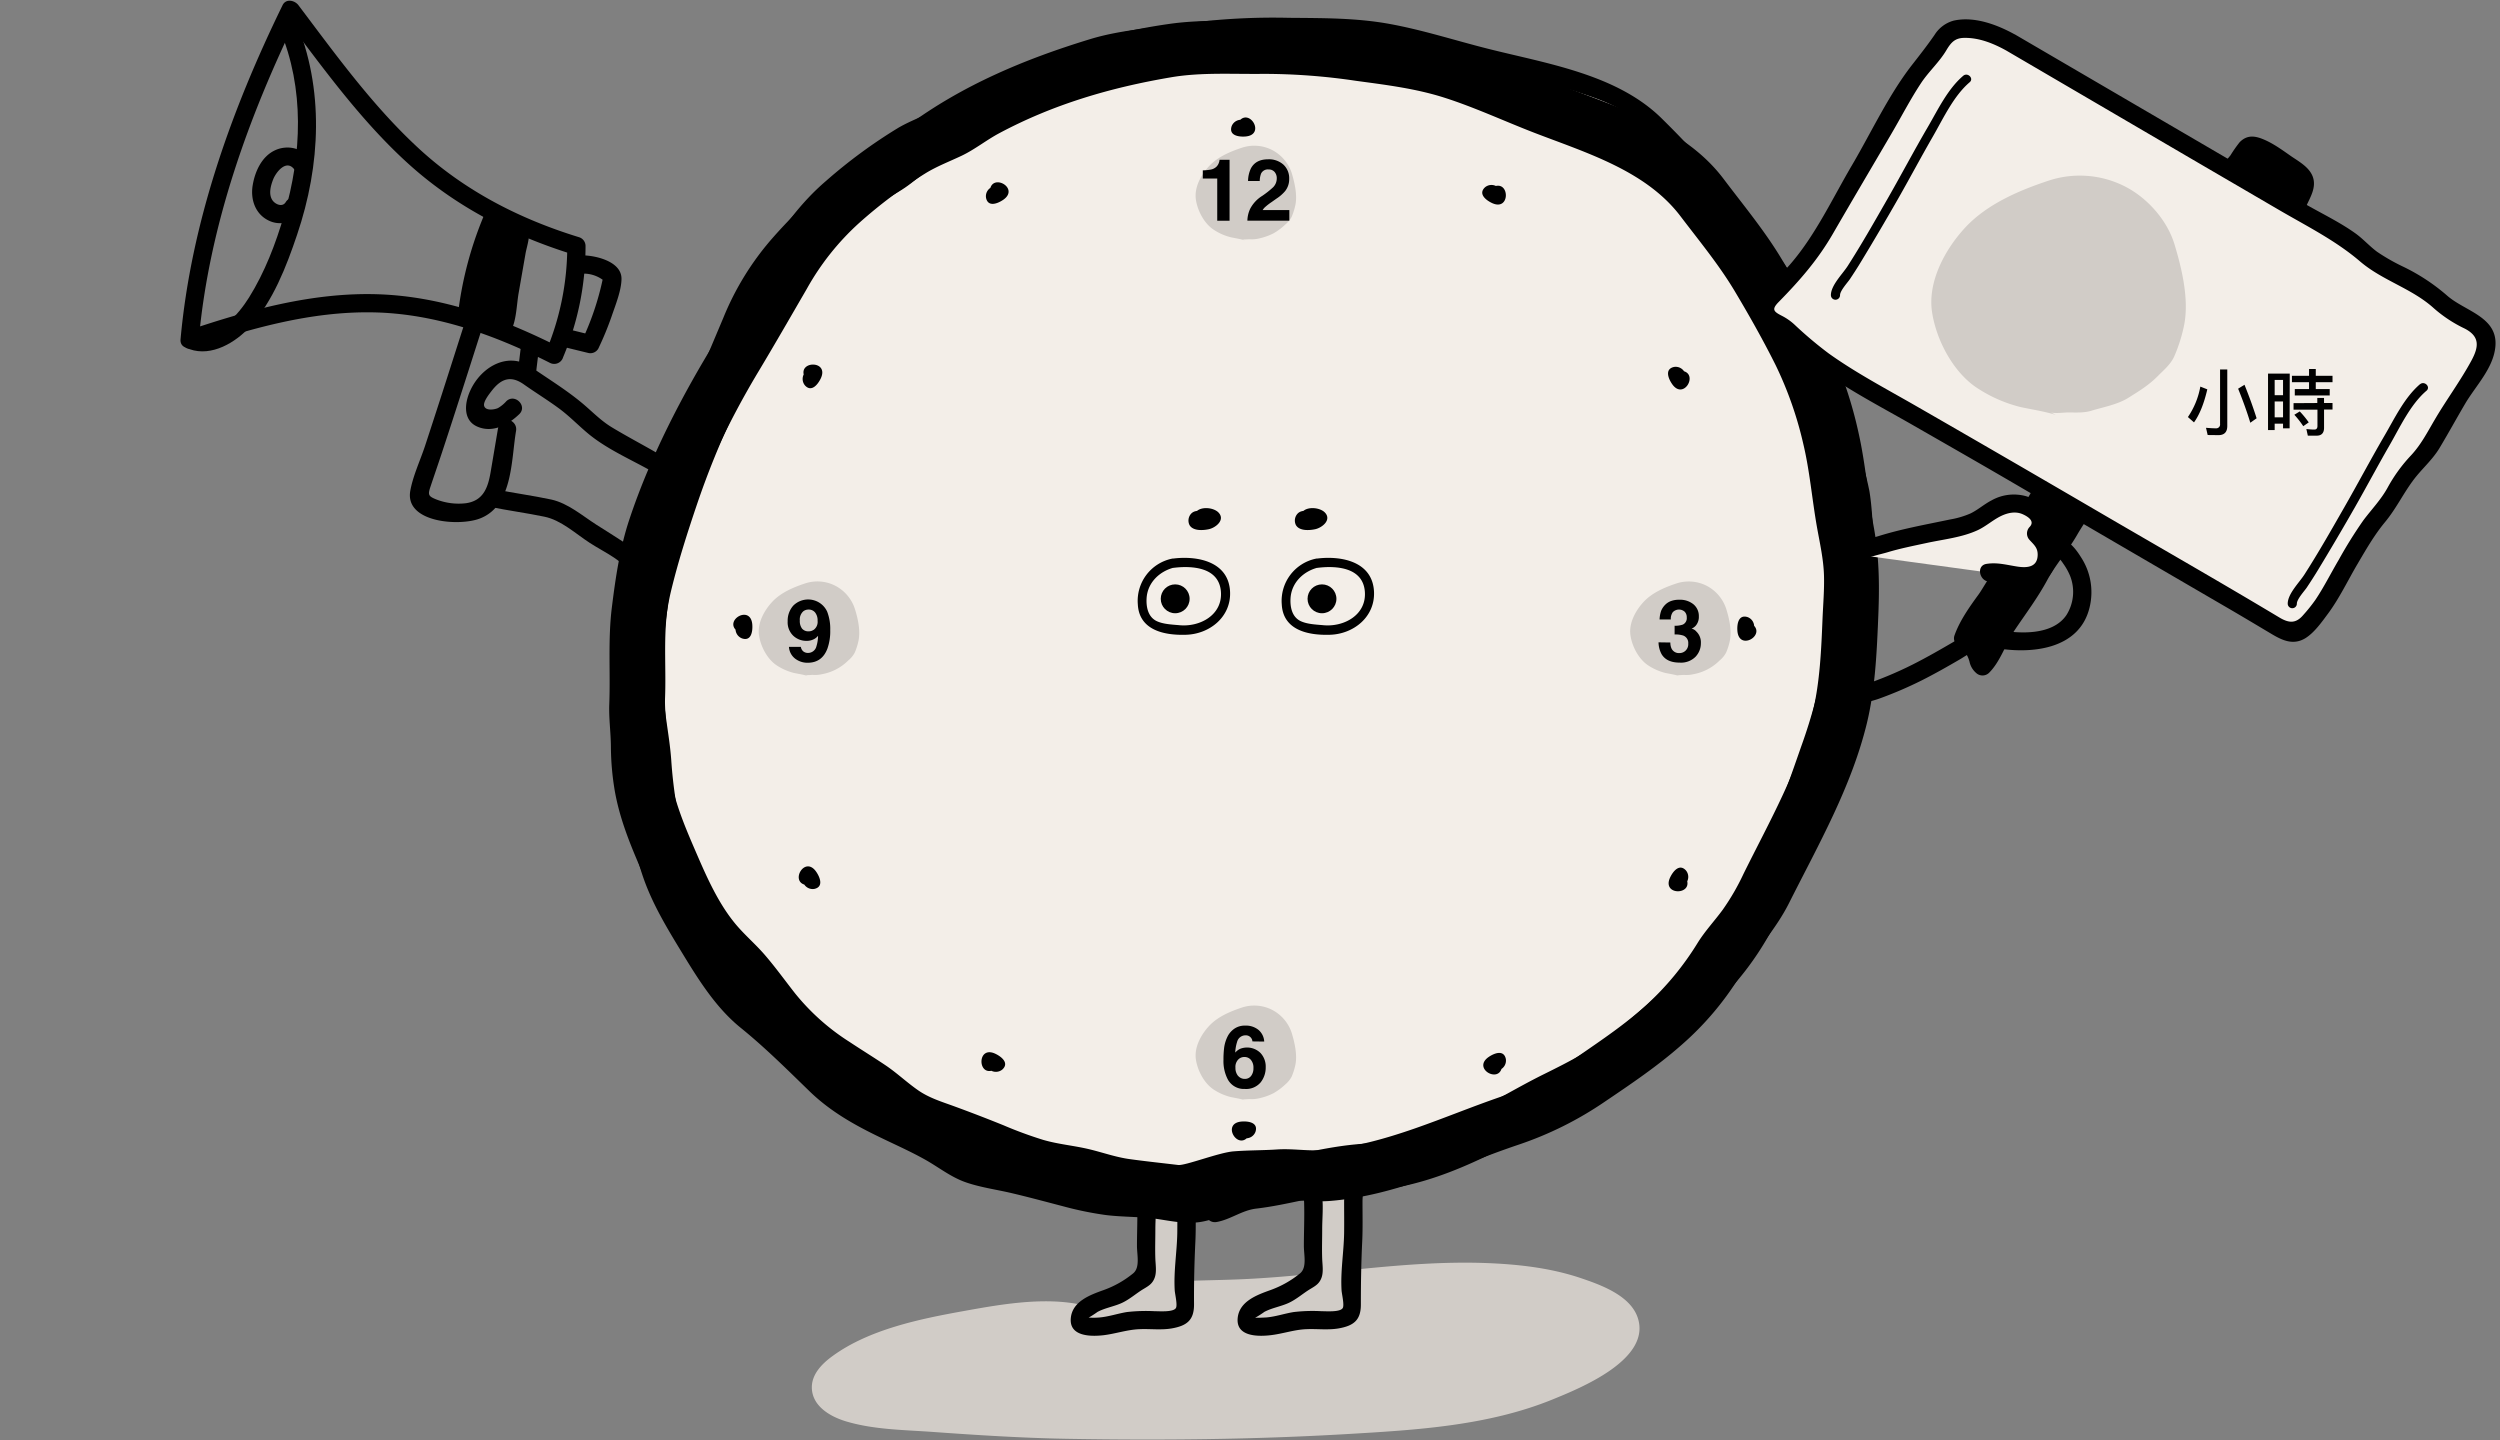 <svg id="圖層_1" data-name="圖層 1" xmlns="http://www.w3.org/2000/svg" viewBox="0 0 821 473"><rect x="0" y="0" width="821" height="473" fill="#808080" stroke="none"/><defs><style>.cls-1{fill:#d1ccc7;}.cls-2{fill:#f3eee8;}.cls-3{fill:none;}</style></defs><title>ㄢ323-clock-2</title><g id="圖層_1-2" data-name="圖層 1"><path d="M730.17,58.44c1.09-2,3-3.52,4.47-5.27.92-1.11,3-5,4.24-5.32,2.67-.8,10.27,4.86,12.71,6.51,5.26,3.56,6.94,4.86,3.72,10.59-1,1.74-2,6.28-4.13,6.56-1.12.15-4.4-1.85-5.67-2.24-5.6-1.73-11-5.53-13.54-10.17"/><path d="M732.76,60c1.42-2.16,3.42-3.82,4.93-5.91.56-.78,1.08-2.3,1.87-2.8.4-.25.08-.18,1.19-.09,3.22.28,8,4.73,10.56,6.61,2.93,2.16,2.62,2.87,1.23,6-.67,1.53-1.16,4.18-2.62,4.18s-6.08-2.5-7.38-3.17a19.92,19.92,0,0,1-8-7.23c-2-3.3-7.21-.28-5.18,3a26,26,0,0,0,10.93,9.8c2.85,1.39,7.65,4.3,10.93,4.15,3.52-.15,4.86-3.82,6-6.52,1.38-3.11,3.6-6.43,2.29-10-1.14-3.08-4.4-4.89-7-6.65-3-2.09-6.07-4.37-9.52-5.74-2.86-1.14-5.27-1.21-7.51,1.1a44.46,44.46,0,0,0-3,4.29c-1.58,2-3.5,3.72-4.94,5.9-2.13,3.23,3.06,6.24,5.19,3Z"/><path class="cls-1" d="M358,432.38c-21.75-7.29-104.3,11.08-85.75,28.38,6,5.58,26.72,5.89,35.53,6.62,19.65,1.65,40,2.37,59.85,2.22,39.31-.31,82-.1,120.33-6.48,17.61-3,64.77-22,40.56-35.94-29.7-17.11-83.6-6.3-118-4.18-13.72.84-48.13-.49-55.41,8.75"/><path class="cls-1" d="M358.83,429.47c-13.17-4.19-29.27-1.28-42.52,1.11-14.26,2.57-30.9,6-42.89,14.74-3.42,2.47-6.95,6-6.81,10.53.19,6.12,6.31,9.5,11.47,11,9,2.65,18.72,2.72,28,3.38,14.73,1.06,29.43,2,44.21,2.27,30.59.55,61.43.24,92-1.55,22.69-1.33,46.22-2.69,67.5-11.34,9.15-3.73,32.77-13.23,28-27-2.52-7.22-12.07-10.65-18.59-12.86-10.28-3.48-21.31-4.64-32.11-5-26.22-.81-52,4.06-78.15,5.3-10.33.5-20.68.35-31,1.37-8,.79-19.25,1.58-24.93,8.18-2.5,2.91,1.72,7.17,4.25,4.24,4.53-5.28,14.29-5.79,20.68-6.42,8.75-.87,17.55-1,26.33-1.2,19.12-.53,38.11-3.55,57.19-4.83,20-1.35,42.53-2.36,61.26,6.12,4.84,2.19,12.47,5.91,8.17,12-3.84,5.45-11,8.9-16.8,11.69-17.44,8.36-35.91,10.8-55,12.51-26.72,2.38-53.58,2.6-80.39,2.78-25.66.18-51.05-.92-76.65-2.54-4.2-.26-36.36-1.48-27.84-11.43,3.81-4.45,10.56-6.89,15.87-8.85a160.47,160.47,0,0,1,23.67-6.53,171.63,171.63,0,0,1,24.72-3.28c6.2-.32,12.83-.54,18.82,1.37,3.69,1.17,5.27-4.62,1.59-5.79Z"/><path class="cls-1" d="M375.48,385.35a25.38,25.38,0,0,0-.05,3.8c.24,1.39.91,2.32,1,3.78.2,2.92,0,6,0,8.91v10.94c0,2,.8,5.4-.66,6.9-.76.76-2.12,1-3.07,1.54-1.77,1-3.14,2.74-5,3.66-3.22,1.61-7.08,2.13-10.18,4.14-2,1.32-4.85,5.69-1,6.52a23.49,23.49,0,0,0,7.53-.28c2.79-.51,5.77-1.55,8.56-1.7,2.17-.12,4.42,0,6.6,0a22.35,22.35,0,0,0,4.77-.21c1.09-.24,3.94-.66,4.61-1.56,1.08-1.45.09-7.76.09-9.61,0-6.2.95-11.9.95-18.14v-9.47a24.36,24.36,0,0,1,.21-4.68c.35-1.88,1.26-3.41.64-5.39-2-.58-4.88-.1-7-.1-1.85,0-4.22-.36-6,.16l-.16.78"/><path d="M372.48,385.35c-.17,3.62.95,6.68,1,10.24.11,4.5-.1,9-.1,13.54,0,3,1.06,7.07-1.2,9a32.62,32.62,0,0,1-9.7,5.51c-4.43,1.59-10.33,3.7-10.83,9.25-.54,6,6.43,6.07,10.63,5.61,4-.46,7.87-1.85,12-2,3.53-.15,7,.35,10.53-.25,5-.88,7.34-2.75,7.31-7.93-.05-6.91.11-13.65.44-20.58.21-4.38.08-8.78.1-13.16,0-3.73,1.3-7.17.74-10.87a2.87,2.87,0,0,0-2.1-2.1,45.37,45.37,0,0,0-14.57.07,2.91,2.91,0,0,0-2.09,2.09l-.16.79c-.78,3.76,5,5.38,5.78,1.59l.16-.78-2.13,2.1a39.81,39.81,0,0,1,11.38-.06l-2.1-2.1c.41,2.7-.95,6.43-.95,9.28,0,3.45.05,6.94,0,10.4-.12,6.26-1.22,12.51-.84,18.77.07,1.18,1,4.95.36,5.84-.9,1.36-5.36,1-6.93,1a55.22,55.22,0,0,0-9.09.27c-3.08.49-6,1.54-9.15,1.8a22.2,22.2,0,0,1-3.65,0c0,.35,3.25-1.91,3.06-1.81,2.52-1.37,5.51-1.79,8.1-3s4.72-3.18,7.12-4.6c1.67-1,2.86-1.7,3.58-3.61s.32-4.19.24-6.24c-.12-3.22,0-6.45,0-9.67,0-3.55.4-7.21,0-10.74-.29-2.69-1.1-4.79-1-7.57.18-3.86-5.82-3.85-6,0Z"/><path class="cls-1" d="M430.29,385.35a24.1,24.1,0,0,0,0,3.8c.25,1.39.92,2.32,1,3.78.2,2.92,0,6,0,8.91v10.94c0,2,.8,5.4-.67,6.9-.76.76-2.12,1-3.07,1.54-1.76,1-3.13,2.74-5,3.66-3.23,1.61-7.09,2.13-10.18,4.14-2,1.32-4.85,5.69-1,6.52a23.55,23.55,0,0,0,7.54-.28c2.78-.51,5.76-1.55,8.55-1.7,2.18-.12,4.42,0,6.6,0a22.47,22.47,0,0,0,4.78-.21c1.08-.24,3.93-.66,4.6-1.56,1.08-1.45.1-7.76.1-9.61,0-6.2.94-11.9.94-18.14v-9.47a26.12,26.12,0,0,1,.21-4.68c.35-1.88,1.27-3.41.64-5.39-2-.58-4.88-.1-7-.1-1.86,0-4.23-.36-6,.16l-.16.78"/><path d="M427.29,385.35c-.17,3.62,1,6.68,1,10.24.11,4.5-.1,9-.1,13.54,0,3,1.06,7.07-1.2,9a32.89,32.89,0,0,1-9.71,5.51c-4.43,1.59-10.32,3.7-10.83,9.25-.54,6,6.43,6.07,10.63,5.61s7.88-1.85,12-2c3.52-.15,7,.35,10.52-.25,5-.88,7.34-2.75,7.31-7.93,0-6.91.11-13.65.44-20.58.21-4.38.09-8.78.1-13.16,0-3.73,1.3-7.17.74-10.87a2.89,2.89,0,0,0-2.09-2.1,45.37,45.37,0,0,0-14.57.07,2.89,2.89,0,0,0-2.1,2.09l-.16.79c-.78,3.76,5,5.38,5.78,1.59l.17-.78-2.1,2.09a39.81,39.81,0,0,1,11.38-.06l-2.09-2.1c.41,2.7-1,6.43-1,9.28,0,3.46.05,6.94,0,10.4-.11,6.26-1.22,12.52-.84,18.78.07,1.17,1,4.94.36,5.84-.9,1.36-5.35,1-6.93,1a53.1,53.1,0,0,0-9.09.27c-3.08.48-6,1.54-9.15,1.79-.22,0-3.64.21-3.65,0,0,.35,3.25-1.91,3.06-1.81,2.52-1.36,5.51-1.79,8.1-3s4.72-3.17,7.13-4.6c1.67-1,2.86-1.7,3.57-3.6s.32-4.19.24-6.24c-.12-3.22,0-6.46,0-9.68,0-3.54.39-7.2,0-10.73-.29-2.69-1.1-4.8-1-7.57.18-3.86-5.82-3.86-6,0Z"/><path class="cls-2" d="M408.51,394.59c-5.9,0-11.13,3.81-17,3.87-7.1.07-12.88-2.18-19.91-2-7.75.17-16.41-1.8-23.88-3.84-9-2.47-18.28-4.61-27.4-6.59-5.37-1.18-9.2-4.4-13.86-7.12-5.29-3.1-11.07-5.61-16.58-8.32-8.71-4.28-14.65-7.24-21.74-14.18-5.44-5.34-10.53-11-16.38-15.92-4.14-3.49-8.71-6.37-12.23-10.55-8-9.47-15.11-21.95-21.12-32.78-4.14-7.44-7.56-19.31-8.36-27.75-.47-4.88-2.11-9.16-2.2-14.11a64.76,64.76,0,0,0-1.62-13c-2.2-10.84-1.26-24.63-.69-35.62s4.75-22.94,7.82-33.44A298.37,298.37,0,0,1,230.49,129c5.35-11,8.59-22.58,14.48-33.53,7-12.93,16.22-20.9,26.63-30.83a66.5,66.5,0,0,1,15.18-11c5.25-2.83,9.06-7.27,14-10.61,9.38-6.4,19.48-12.82,29.86-17.31,8.74-3.78,17.55-6.32,26.52-9.45,9.88-3.45,20.1-3.52,30.31-5.27,17.15-3,35.73-2.18,53.28-1.87,15.66.28,30.45,5.52,45.39,9.31,14.74,3.73,30.33,7.21,44.33,13.29A44,44,0,0,1,545,42.49c5.73,6.07,12,12,17.52,18.19C569.14,68,574.68,77,580.72,84.83c11.73,15.26,19.4,35.22,23.76,54.09,2,8.55,6.22,17.78,6.88,26.49.91,11.83,2.09,23.2,2.17,35.19.13,20.17-7.13,41.88-14.44,60.68-2.78,7.12-4.76,14.79-8.3,21.66-2.61,5.06-6.12,9.19-8.31,14.46-4.57,11-13.72,23.48-22.44,31.51-9,8.33-17.21,16.61-27.39,23.94-7.9,5.68-17.17,8.92-25.6,13.74A222.6,222.6,0,0,1,475.74,382a132,132,0,0,1-16.45,4.83c-4.57,1.08-9.17.21-13.57,1.21-7.13,1.6-14.72,2.17-21.84,4a77.44,77.44,0,0,1-13.12,2.09c-4.51.41-7.76,3.89-12.08,4.32"/><path d="M408.51,391.59c-4.37.25-8.2,1.82-12.36,3-5.45,1.57-10.79.35-16.27-.47-4.47-.68-8.9-.52-13.4-.86a96.08,96.08,0,0,1-16.38-3.14c-10.07-2.65-20.67-4.3-30.58-7.44-4.52-1.43-8.31-4.53-12.37-6.86-4.84-2.77-10-5-15-7.45-8.59-4.18-16.37-8.59-23.21-15.36a275.92,275.92,0,0,0-21.48-19.69c-7.66-6.17-13-14.71-18.08-23s-10.09-16.64-13.09-25.91a85.55,85.55,0,0,1-3.07-13c-.78-5.35-2.05-10.72-2.43-16.09-.68-9.44-2.88-18.62-3-28.12-.13-10.32.05-21.15,2.25-31.26,2.24-10.28,5.58-20.46,8.89-30.45,6.52-19.63,15.59-38.34,23.49-57.43a88.63,88.63,0,0,1,16.66-26.9c6.45-7,13.53-14.26,21.2-19.88,3.42-2.49,7.24-4.28,10.72-6.67,3.95-2.71,7.33-6.15,11.23-8.92a174.16,174.16,0,0,1,27.41-16.21A210.58,210.58,0,0,1,361.4,18.15c9.78-2.71,20.33-3.35,30.37-4.75,10.71-1.49,21.57-1.61,32.36-1.5,11.16.12,22.31,0,33.29,2.31,10.55,2.17,20.84,5.44,31.28,8,9.82,2.45,19.69,4.82,29.31,8,5,1.66,10.06,3.36,14.6,6s8.36,6.46,12.07,10.31c7.5,7.8,15.36,15.21,21.86,23.89,12.29,16.41,23.54,32.55,30.15,52.15,3.18,9.42,5.25,19.15,8.24,28.63,3.2,10.13,3.93,20.25,4.7,30.8.75,10.25,1.36,20.59.09,30.82-1.35,10.83-4.32,21.45-7.79,31.77-3.31,9.83-6.95,19.6-10.56,29.32-3.41,9.16-9.1,17.41-13.46,26.14-9,18.1-24.76,32.26-40.14,45-8.09,6.69-16.89,11.11-26.23,15.74-9.18,4.55-17.87,10-27.19,14.27-9.48,4.36-20.49,9-31,9.33-10,.32-20.44,2.43-30.21,4.72-4.37,1-8.71,1.37-13.12,2.09s-7.78,3.56-12.08,4.32c-3.79.68-2.18,6.46,1.6,5.8,4.62-.83,8.28-3.84,13-4.4,5.37-.63,10.51-1.76,15.8-2.87s10.39-1.64,15.55-2.63c5.41-1,10.89-.64,16.27-1.75,21.52-4.45,39.61-16.54,59.09-26a114.54,114.54,0,0,0,25.59-16.78c8.22-7.1,16.71-14.51,23.86-22.7a97.89,97.89,0,0,0,15.77-24c4.24-9.38,10.19-17.48,13.65-27.3,7.24-20.59,15.81-40.85,18-62.79,1.09-11.19.09-22.53-.81-33.7-.41-5-.57-10.19-1.41-15.19a111.82,111.82,0,0,0-4.14-15c-3.16-10-5.22-20.29-8.9-30.16a133.3,133.3,0,0,0-13.63-27.42,329.85,329.85,0,0,0-41.3-49.5C531.19,24.39,508.07,20.92,488.61,16c-10.76-2.71-21.32-6.15-32.32-8.15s-22-1.9-33.09-2a218.1,218.1,0,0,0-33,1.73c-10.63,1.52-21.82,2.11-32.13,5.25-21.53,6.57-42,15.12-60.16,28.56-3.84,2.84-7.2,6.34-11.26,8.87s-8.07,4.7-11.8,7.64a171.78,171.78,0,0,0-21.56,20.74,92.46,92.46,0,0,0-15.75,25.74c-4.44,10.51-8.8,21-13.45,31.42a306.37,306.37,0,0,0-11.46,29.78c-3.52,10.84-7.34,21.94-9.2,33.2a162.37,162.37,0,0,0-1.55,30.13,90.94,90.94,0,0,0,1.41,14.15c1,5.41,1.1,10.81,1.88,16.21,1.39,9.71,2.88,19.74,6.11,29,3.1,8.9,8.06,17,12.94,25,5.31,8.71,11,17.77,19,24.24s15.27,13.72,22.77,21c6.81,6.56,14.72,11,23.17,15.06,5,2.43,10.12,4.68,15,7.45,4.09,2.34,7.87,5.3,12.32,7,5,1.87,10.64,2.59,15.86,3.83,5.71,1.35,11.36,2.88,17,4.35A111.94,111.94,0,0,0,363,399c5.91.75,11.79.49,17.69,1.41,4.34.68,8.77,1.54,13.17.94,5-.68,9.53-3.36,14.64-3.66,3.83-.23,3.86-6.23,0-6Z"/><path class="cls-2" d="M409.18,388.88c-5.61,0-11.23,0-16.84.06-6.75.07-12.25-2.07-18.93-1.93-7.38.17-15.61-1.7-22.72-3.64-8.6-2.36-17.39-4.4-26.06-6.27-5.1-1.11-8.75-4.19-13.18-6.78-5-2.94-10.54-5.33-15.77-7.9-8.28-4.07-13.94-6.89-20.68-13.5-5.18-5.08-10-10.46-15.58-15.14-3.94-3.31-8.29-6-11.63-10-7.59-9-14.38-20.88-20.09-31.18-3.94-7.08-7.19-18.36-8-26.39-.44-4.65-2-8.71-2.09-13.43a61.29,61.29,0,0,0-1.53-12.37c-2.1-10.31-1.2-23.42-.66-33.87s4.5-21.8,7.46-31.76a282.67,282.67,0,0,1,16.3-42c5.11-10.54,8.21-21.54,13.81-32,6.62-12.28,15.43-19.88,25.3-29.32A63.7,63.7,0,0,1,292.73,61c5-2.7,8.61-6.91,13.28-10.1,8.92-6.08,18.54-12.18,28.41-16.46,8.31-3.59,16.69-6,25.22-9,9.39-3.28,19.12-3.34,28.83-5,16.31-2.8,34-2.06,50.68-1.78,14.89.27,29,5.25,43.17,8.85,14,3.55,28.84,6.87,42.17,12.66a41.79,41.79,0,0,1,13.8,10.2c5.45,5.77,11.37,11.39,16.67,17.28,6.29,7,11.56,15.5,17.31,23,11.16,14.52,18.45,33.5,22.6,51.45,1.87,8.14,5.91,16.91,6.54,25.19.86,11.25,2,22.08,2.06,33.47.13,19.18-6.77,39.84-13.73,57.71-2.64,6.78-4.52,14.08-7.89,20.6-2.49,4.83-5.83,8.74-7.91,13.77-4.34,10.48-13.05,22.34-21.34,30-8.61,7.92-16.37,15.79-26.05,22.76-7.52,5.4-16.34,8.49-24.35,13.08a211.62,211.62,0,0,1-29.75,14.56,127.69,127.69,0,0,1-15.58,4.6c-4.34,1-8.72.2-12.9,1.14-6.78,1.53-14,2.06-20.78,3.83a72,72,0,0,1-12.47,2c-4.3.39-7.39,3.7-11.49,4.13"/><path d="M409.18,385.88h-15c-5.16,0-10.05-.92-15.15-1.56-4.21-.51-8.44-.22-12.65-.72a120.58,120.58,0,0,1-16.77-3.67q-6.93-1.86-14-3.47c-5.23-1.22-10.9-1.85-15.67-4.43-4-2.15-7.65-4.79-11.68-6.87s-8.46-4-12.66-6.13a77.93,77.93,0,0,1-21.75-15.48c-3.39-3.44-6.73-6.93-10.33-10.15s-7.77-6-11.32-9.33c-6.68-6.35-11.58-15-16.21-22.88s-8.9-15.69-11.3-24.65a151.2,151.2,0,0,1-4.26-27.07c-.65-8.77-2.74-17.12-2.7-26,.05-9.9.36-20,2.69-29.6s5.31-18.89,8.43-28.12a280,280,0,0,1,12.08-29.87c4.18-8.82,7.35-18,11.34-26.93A81.54,81.54,0,0,1,268.1,85.47C274.35,79,281,72,288.55,66.94c3.33-2.23,6.95-3.94,10.14-6.38,4-3,7.62-6.34,11.8-9.12,8.52-5.7,17.33-11.1,26.83-15s20-7.91,30.18-10a284.59,284.59,0,0,1,30.19-4.2,263.14,263.14,0,0,1,30.24-.79c10.68.2,20.95.63,31.39,3.08,9.82,2.32,19.51,5.21,29.3,7.65a275.11,275.11,0,0,1,28.32,8.18c4.52,1.66,9,3.45,12.87,6.32,4.06,3,7.37,6.87,10.88,10.45C548,64.6,555.14,72,561.27,80.49c5.34,7.43,11.13,14.65,15.69,22.58a132.81,132.81,0,0,1,11.33,26.24c2.75,8.63,4.77,17.45,7.45,26.11,3.06,9.87,3.47,20.13,4.15,30.38.68,10.07,1,20.1-.61,30.09a172.39,172.39,0,0,1-7.75,29.2c-3.13,9-6.33,18.09-9.79,27a67.61,67.61,0,0,1-6.13,11.63,130.18,130.18,0,0,0-6.14,11.78c-8.55,17-23.29,30.26-37.72,42.29-7.7,6.41-16,10.66-24.91,15.06-8.68,4.3-16.9,9.43-25.7,13.51-9.48,4.4-20.22,8.79-30.79,9.12-9.23.29-19,2.38-28,4.47-4.57,1.07-9.35,1.11-13.87,2.22-3.56.88-6.46,3.24-10.1,3.89s-2.18,6.46,1.6,5.79c4-.72,7.29-3.36,11.32-4,5.11-.87,10.12-1.56,15.2-2.67,4.89-1.07,9.87-1.62,14.79-2.53,5.43-1,10.95-.73,16.33-1.83,20.7-4.25,38.18-15.95,56.89-25a107.83,107.83,0,0,0,24.2-16.1c7.75-6.73,15.76-13.71,22.49-21.48a93.61,93.61,0,0,0,14.73-22.46c3.81-8.41,9.26-15.69,12.44-24.45,6.9-19,14.74-38,17.29-58.14,1.38-10.92.64-21.92-.21-32.85-.78-10.06-1.7-19.34-4.77-29-5.92-18.62-9.86-37.2-20.28-54.09-10.86-17.6-24.46-32.8-38.73-47.61a55.94,55.94,0,0,0-21.38-14.4C510,31.3,499.19,28.65,488.48,26c-10.09-2.53-20-5.63-30.21-7.83C447.9,15.9,437.6,15.62,427,15.45c-11-.18-22-.14-33,1.21-9.84,1.21-20.13,2.09-29.79,4.39a177.69,177.69,0,0,0-58.17,26.28c-3.84,2.61-7.21,5.75-10.91,8.55-4,3-8.67,5.15-12.72,8.24A162.52,162.52,0,0,0,262.29,83c-14,15.15-19.61,34.93-28,53.27-8.66,18.85-16.18,39.27-20.34,59.64-2,9.53-2.18,19.63-2.1,29.35s2.24,18.84,2.9,28.36c.33,4.7,1.58,9.26,2.2,13.92a85.83,85.83,0,0,0,2.74,13c2.53,8.53,6.75,16.09,11.24,23.73,4.89,8.32,10.11,17.36,17.15,24.1,3.31,3.17,7.2,5.7,10.65,8.73,4.08,3.58,7.81,7.54,11.63,11.39A79.23,79.23,0,0,0,292,363.87c4.44,2.21,9,4.24,13.39,6.5s8.58,5.4,13.11,7.62c4.05,2,8.53,2.64,12.88,3.63q8.88,2,17.68,4.37a132.71,132.71,0,0,0,14.86,3.3c5.23.77,10.5.41,15.72,1.13,10,1.38,19.56,1.48,29.63,1.45,3.86,0,3.87-6,0-6Z"/><circle cx="434.14" cy="196.65" r="4.74"/><path d="M432.56,186.49c6.17-.78,15.06-.25,15.66,7.83.57,7.66-6.91,11.64-13.6,11-2.43-.22-5.44-.33-7.6-1.4-2.77-1.4-3.4-4.66-3.2-7.56.35-5.12,4.34-8.85,9.14-10,1.88-.44,1.09-3.33-.79-2.9a14.15,14.15,0,0,0-11.24,15c.42,8.37,8.4,10.23,15.82,10,7.84-.24,14.89-5.94,14.47-14.2-.5-9.87-10.7-11.82-18.66-10.83C430.67,183.71,430.65,186.73,432.56,186.49Z"/><path d="M385.29,186.49c6.17-.78,15.06-.25,15.66,7.83.57,7.66-6.91,11.64-13.6,11-2.43-.22-5.44-.33-7.6-1.4-2.77-1.4-3.4-4.66-3.2-7.56.35-5.12,4.34-8.85,9.14-10,1.88-.44,1.09-3.33-.79-2.9a14.15,14.15,0,0,0-11.24,15c.42,8.37,8.4,10.23,15.82,10,7.84-.24,14.89-5.94,14.47-14.2-.5-9.87-10.7-11.82-18.66-10.83C383.4,183.71,383.38,186.73,385.29,186.49Z"/><circle cx="385.93" cy="196.65" r="4.74"/><path d="M430,167.73c-1.32,0-2.77-.13-3.8.87a3.35,3.35,0,0,0-.63,3.82c1.13,2,4.39,1.78,6.31,1.38,2.31-.49,5.52-3.06,3.22-5.48-1.59-1.67-5.71-2.09-7.34-.26-1.18,1.33,0,3.05,1.35,3.66a3.83,3.83,0,0,0,4.26-.64,1.54,1.54,0,0,0-.06-2.17,1.38,1.38,0,0,0-.6-.34l-.42-.15c-1.81-.68-2.59,2.22-.8,2.89l.42.15-.66-2.5c-.18.18-.4.14-.65.12a1,1,0,0,1-.33-.12c-.21-.1,0,.3-.06-.16l-.39,1.46c.57-.7,2-.19,2.76-.11.52,0,0,.41.3-.09.07-.14-.26.21-.31.23a6.22,6.22,0,0,1-1.53.62c-.92.14-1.87-.08-2.77,0-.53.05-.08-.24-.11,0s.19-.12.07-.11c.59-.05,1.17-.07,1.77-.07a1.5,1.5,0,0,0,0-3Z"/><path d="M395.06,167.73c-1.32,0-2.77-.13-3.8.87a3.35,3.35,0,0,0-.63,3.82c1.13,2,4.39,1.78,6.31,1.38,2.31-.49,5.52-3.06,3.22-5.48-1.59-1.67-5.71-2.09-7.34-.26-1.18,1.33,0,3.05,1.35,3.66a3.83,3.83,0,0,0,4.26-.64,1.54,1.54,0,0,0-.06-2.17,1.38,1.38,0,0,0-.6-.34l-.42-.15c-1.81-.68-2.59,2.22-.79,2.89l.41.15-.66-2.5c-.18.18-.39.14-.65.12a1,1,0,0,1-.33-.12c-.2-.1,0,.3-.06-.16l-.39,1.46c.57-.7,2-.19,2.76-.11.52,0,0,.41.3-.09.07-.14-.26.21-.31.23a6.22,6.22,0,0,1-1.53.62c-.92.14-1.87-.08-2.77,0-.53.05-.08-.24-.11,0s.19-.12.07-.11c.59-.05,1.17-.07,1.77-.07a1.5,1.5,0,0,0,0-3Z"/><path d="M616.75,204.24c.5-10.92.53-20.81-1.48-31.59-1.86-10-2.62-20.16-4.84-30.13a137.41,137.41,0,0,0-9.38-28.28,325.68,325.68,0,0,0-15.86-29c-5.57-9.34-12.59-17.77-19.12-26.43C553.5,42.1,532.22,35.6,513.44,28.35c-10.4-4-20.57-8.7-31.14-12.26-10.27-3.44-20.83-4.85-31.52-6.33-11.49-1.63-23-3-34.67-2.86-10.67.09-21.86-.58-32.44,1a197.35,197.35,0,0,0-61.85,19.62c-4.42,2.28-8.39,5.21-12.71,7.64-4.57,2.58-9.6,4.17-14.15,6.84a168.54,168.54,0,0,0-23.67,17.4C255,73.33,246.63,93.15,235.59,111c-11.44,18.5-22,38.83-28.88,59.5-3.12,9.3-4.58,19.33-5.78,29-1.31,10.58-.44,21.13-.84,31.73-.18,4.65.5,9.3.53,13.95a89.76,89.76,0,0,0,1.18,14c1.57,9.4,5.09,18,8.86,26.68,4,9.22,8.26,19.33,14.78,27.1,3.35,4,7.33,7.4,10.74,11.36,3.83,4.43,7.24,9.2,10.86,13.8,5.71,7.27,12.4,12.72,20.09,17.79,4.2,2.77,8.51,5.37,12.66,8.22,4.59,3.15,8.6,7.2,13.38,10,4.35,2.58,9.44,3.88,14.16,5.61,5.52,2,11,4.17,16.44,6.37A127.44,127.44,0,0,0,337.55,391c5,1.4,10.16,1.74,15.19,3,4.87,1.17,9.51,2.88,14.5,3.58,5.84.83,30.95-2.16,36.28-2.67s10.84-.42,16.25-.75c5.7-.35,11.33.68,17,.23,22-1.75,41.42-11.57,61.94-18.48a115.12,115.12,0,0,0,28.23-14.06c8.59-5.8,17.48-11.8,25.26-18.68A98.52,98.52,0,0,0,571.1,321c5.21-8.51,12-15.57,16.49-24.57,9.62-19.12,20.36-37.9,25.48-58.87C615.69,226.71,616.29,215.41,616.75,204.24Zm-21.46,29.69c-4.5,19-14.14,35.69-22.7,53a76.44,76.44,0,0,1-6.84,11.82c-2.71,3.7-5.83,7-8.24,10.89A94.91,94.91,0,0,1,540.71,330c-6.82,6.23-14.69,11.51-22.28,16.76a103.51,103.51,0,0,1-25.54,13.41c-19.09,6.56-37.39,15.52-57.75,17.46-5.26.51-10.45-.5-15.74-.15-4.77.32-9.57.24-14.35.63s-15.84,4.75-18.14,4.47c-5.33-.64-10.69-1.2-16-1.94-4.53-.63-8.77-2.17-13.19-3.23-5.07-1.22-10.22-1.62-15.25-3.11a133.38,133.38,0,0,1-12.92-4.76q-8.08-3.27-16.26-6.26c-4.07-1.48-8.12-2.71-11.7-5.18-3.74-2.58-7-5.72-10.8-8.27s-7.92-5.09-11.84-7.69a73.38,73.38,0,0,1-17.8-15.86c-3.39-4.31-6.59-8.78-10.2-12.93-3.08-3.53-6.69-6.57-9.66-10.21-5.89-7.2-9.78-16.44-13.44-24.92-3.36-7.78-6.47-15.46-7.87-23.86a82.19,82.19,0,0,1-1.07-12.72c0-4.2-.65-8.4-.5-12.59.34-9.15-.44-18.3.57-27.42,1-8.76,2.29-17.86,4.88-26.3,2.85-9.24,7.15-18.11,11.2-26.86a278.92,278.92,0,0,1,14.16-26.69c5.39-9,10.56-18,15.78-27a84.71,84.71,0,0,1,17.18-21.59,156.6,156.6,0,0,1,21.75-16.28c3.8-2.33,7.84-3.85,11.84-5.75,4.34-2.06,8.11-5.13,12.34-7.39,17.85-9.53,36.56-15,56.43-18.38,9.9-1.7,20.41-1,30.41-1.13a205.34,205.34,0,0,1,30.34,2.28c9.81,1.33,19.62,2.52,29.08,5.55,10,3.2,19.57,7.67,29.36,11.46,16.92,6.54,36.66,12.39,48.09,27.39,6.07,8,12.54,15.82,17.72,24.43,4.78,8,9.46,16.27,13.6,24.58a120.64,120.64,0,0,1,9,25.57c2.21,9.17,2.93,18.48,4.58,27.74.94,5.24,2.13,10.45,2.28,15.79.13,4.61-.27,9.25-.47,13.87C598.11,213.24,597.69,223.79,595.29,233.93Z"/><path d="M668.37,171c1.41-2.41,2.84-4.83,4.25-7.23,1-1.73,2.86-6.59,4.46-7.76,1.15-.84-.85-.61.57-.35.63.12,1.64,1.09,2.25,1.43,2.17,1.21,4.48,2.08,6.36,3.75l-.77-2.92c-2,5.58-6.41,10.92-9.37,16.07-2.74,4.76-6.43,8.63-9.08,13.56a129.66,129.66,0,0,1-9.7,15c-3.1,4.27-4.73,10.5-8.44,14.17h4.24c-1.15-.92-1-3.46-1.69-4.78-1-1.89-3-3.19-4.67-4.48l.77,2.92c1.76-5.06,5.75-10,9-14.21.69-.9,4.7-6.87,1.21-5.29-1.58.72-3.64,5.81-4.39,7-1.76,2.85,2.44,6.24,4.71,3.64,2.52-2.9,5.33-5.44,7.43-8.69l-5.18-3c-2.22,3.79-4.4,7.6-6.63,11.37-1.79,3-4.37,5.46-6.06,8.5-1.89,3.36,3.22,6.36,5.18,3,2.71-4.62,5.95-8.89,8.94-13.34,1.88-2.81-2.46-6.2-4.71-3.64a98,98,0,0,0-9.88,12.86l5.18,3,6.52-11.16c2-3.34-3.23-6.36-5.18-3l-6.52,11.14c-2,3.36,3.15,6.31,5.18,3A88.86,88.86,0,0,1,661.29,200l-4.71-3.64c-3,4.44-6.23,8.72-8.94,13.35l5.18,3c1.67-3,4.28-5.49,6.06-8.49,2.23-3.78,4.41-7.58,6.63-11.37,2-3.35-3.1-6.26-5.18-3-1.81,2.8-4.31,5-6.49,7.47l4.71,3.64c1.83-3,6.13-7.71,6-11.38s-4.12-5.39-7.19-3.9c-3.23,1.56-5.58,6.78-7.65,9.62-3,4.11-6.22,8.67-7.9,13.5a2.9,2.9,0,0,0,.77,2.92c2.27,1.78,3.43,2.83,4.19,5.51a6.73,6.73,0,0,0,2.17,3.75,3.08,3.08,0,0,0,4.24,0c3.83-3.8,5.54-9.72,8.53-14.18,3.63-5.39,7.42-10.42,10.55-16.19,2.89-5.34,6.81-9.64,9.82-14.87s7.21-10.46,9.21-16.21a2.93,2.93,0,0,0-.78-2.92c-2.62-2.31-5.73-3.5-8.68-5.29-2-1.24-3.5-2.88-6-2.19-2.81.76-3.76,3.69-5,6-2.42,4.34-5,8.58-7.54,12.86-2,3.34,3.22,6.37,5.18,3Z"/><path d="M681.37,160l.33-.56-5.19-3c-1.86,3.2-3.63,6.48-5.66,9.57-1.44,2.18-3,4.3-3.6,6.91a3,3,0,0,0,2.11,3.69,3,3,0,0,0,2.3-.31c6-3.16,5.75-11.55,10.58-15.66l-5.12-2.13c.19,1.88-1.67,5.26-2.48,6.78-1.24,2.33-2.69,4.58-4,6.87l5.18,3c1-1.84,1.87-3.76,2.85-5.61.59-1.1,1.18-2.2,1.86-3.25.49-.75,1.94-1.94,1-1.91l-2.89-2.2c.42,1.09-2,3.66-2.59,4.58-1.48,2.29-2.72,4.73-4.2,7s1.65,5.9,4.11,4.11,3.63-4,5.32-6.4c.93-1.34,2.17-2.4,3.17-3.67.68-.86,1.15-2.39,2.15-2.86l-4.4-3.39-.34.61c-3.7,1.08-2.13,6.86,1.59,5.79a6,6,0,0,0,4.53-4.81,3,3,0,0,0-4.41-3.39c-2.34,1.11-3.24,3.66-4.89,5.51-2,2.24-3.37,5.68-5.75,7.42l4.1,4.11c1.9-2.94,3.61-6,5.51-8.93,1.36-2.09,2.88-4.76,1.88-7.29a3.11,3.11,0,0,0-2.89-2.21c-5.85.23-8.5,9.54-10.84,13.74-1.88,3.37,3.23,6.37,5.18,3a84.78,84.78,0,0,0,5-8.8c1-2.32,2.62-5.3,2.36-7.88a3,3,0,0,0-5.12-2.12c-2.34,2-3.43,5-4.81,7.62-1.18,2.27-2.19,5.87-4.56,7.11l4.41,3.39c.48-2.33,2.2-4.21,3.45-6.17,1.84-2.89,3.48-5.92,5.21-8.87,2-3.34-3.24-6.36-5.19-3l-.32.56c-2,3.34,3.23,6.36,5.18,3Z"/><path class="cls-2" d="M660.29,14l76.8,44.85q11.29,6.62,22.59,13.2c3.81,2.22,7.91,4.28,11.6,6.68,3,2,5,4.59,7.87,6.59,5.82,4,12.94,6.54,18.63,10.69,2.66,1.94,4.51,4.25,7.15,6.17s6.64,3,9.11,5.06c7.26,6.15-3.35,17.42-6.18,22.26l-6.25,10.76c-1.3,2.22-2.5,4.53-3.87,6.72-2.18,3.47-5.33,5.83-7.76,9.08-2.59,3.44-3.84,7.63-6.75,10.88a66.11,66.11,0,0,0-8.4,11.33c-3.4,5.8-6.86,11.57-10.18,17.42a28.11,28.11,0,0,1-3.75,5.56c-1.24,1.35-3.44,4.39-4.8,5.44-3.52,2.73-6.19.38-10.65-2.3-10.64-6.4-21.47-12.53-32.2-18.8l-56.66-33.1c-18.24-10.65-36.94-20.85-54.86-32a124.84,124.84,0,0,1-10.44-7.9c-2.16-1.71-3.75-3.89-6-5.47-1.44-1-5.38-2-6.09-3.69-1.6-3.75,4.69-7.81,6.66-9.9,4.33-4.61,8-8.75,11.14-14.19,10.07-17.4,20.35-34.72,30.44-52.08a46.3,46.3,0,0,1,6.85-8.72c2.48-2.66,3.52-7.85,7.83-8.79C642.12,9.73,649.77,7.82,660.29,14Z"/><path d="M658.81,16.57,719.39,52l29.13,17c9.1,5.3,18.51,10,26.52,16.85,7.35,6.3,17,8.83,24.23,15.38a43.91,43.91,0,0,0,10.19,6.7c5,2.61,4.58,6,2.16,10.48-3.62,6.7-8.31,13-12.15,19.58-2.35,4-4.43,8.06-7.64,11.5a51.08,51.08,0,0,0-7.7,10.58c-2.18,4-5.28,7.17-8,10.8a144.77,144.77,0,0,0-8.1,13c-2.57,4.35-4.87,9-7.7,13.19a54,54,0,0,1-3.93,4.9c-2.43,2.87-4.72,2.71-7.86.82-19.72-11.82-39.7-23.23-59.55-34.82s-40-23.28-60.12-34.84c-9.5-5.46-19.44-10.69-28.35-17.07a128.37,128.37,0,0,1-11.23-9.47,18.53,18.53,0,0,0-4.2-2.91c-2.67-1.37-3.35-2.08-.94-4.53C591.15,92,597,85.3,602,76.63c6.36-11,12.79-21.86,19.18-32.78,3.22-5.5,6.18-11.24,9.69-16.56,2.55-3.85,6-6.87,8.35-10.85,1.52-2.54,2.83-3.94,5.76-4,4.91-.1,9.59,1.79,13.81,4.12,3.38,1.87,6.41-3.31,3-5.18C656,8.16,648.4,5.24,641.57,6.78a10.71,10.71,0,0,0-6.28,4.71c-2.47,3.57-5,6.78-7.7,10.24-7.55,9.85-13.11,21.83-19.4,32.53s-11.85,22.68-20,32.2c-2.71,3.2-5.84,5.82-8.71,8.83-2.24,2.35-4.42,5.52-3.18,8.92s4.87,3.79,7.43,5.53c4.39,3,8.14,7.27,12.46,10.49,10,7.44,21.4,13.3,32.17,19.48,11.21,6.43,22.43,12.84,33.59,19.36q34.23,20,68.46,39.92c5.07,2.94,10.09,5.94,15.12,8.94,3.68,2.22,7.35,4.14,11.45,1.72,3-1.8,5.54-5.44,7.61-8.22,3.68-5,6.44-10.81,9.57-16.14,2.82-4.78,5.53-9.55,9.08-13.83s5.84-9.08,9.11-13.53c2.76-3.78,6.34-6.73,8.78-10.78,2.9-4.83,5.6-9.77,8.45-14.61,3.5-5.93,9.36-11.71,9.92-18.92.74-9.69-10.22-11.44-16-16.66a64.88,64.88,0,0,0-14.21-9.34,64.44,64.44,0,0,1-8.62-4.91c-2.53-1.86-4.6-4.25-7.16-6.08-5.34-3.82-11.48-6.71-17.15-10L738.63,56.24,661.84,11.39C658.5,9.44,655.47,14.62,658.81,16.57Z"/><path d="M220.53,151.62c-6.38-4-13.15-7.39-19.6-11.29-3.79-2.3-6.52-5.27-9.93-8.09-5.19-4.31-11-7.84-16.48-11.65-8.33-5.74-18,.84-20.83,9.61-1.2,3.72-1,8.09,3,9.87,5.08,2.27,10.21-.58,13.84-4.06,2.79-2.68-1.46-6.92-4.25-4.25a11.2,11.2,0,0,1-2.74,2.25c-1.09.5-4,1-4.53-.66-.47-1.39,1.83-4.18,2.59-5.17,3.15-4,6.33-4.85,10.44-1.94,3.78,2.67,7.72,5.08,11.46,7.83,3.41,2.5,6.22,5.44,9.43,8.14,7.2,6.06,16.61,9.59,24.54,14.58,3.28,2.08,6.29-3.11,3-5.17Z"/><path d="M160.93,166.45c5.9,1.21,11.88,2,17.79,3.22,5.55,1.11,10.3,5.6,15,8.64,2.58,1.67,5.34,3.09,7.89,4.79,3,2,5.45,4.57,8.49,6.46l2.32-5.48-.42-.14c-3.66-1.26-5.23,4.54-1.59,5.78l.41.14c3.3,1.14,5.12-3.73,2.31-5.48-3-1.88-5.53-4.49-8.49-6.46s-5.91-3.76-8.83-5.63c-4.67-3-9.25-7-14.73-8.23-6.15-1.32-12.41-2.13-18.57-3.39-3.77-.77-5.38,5-1.59,5.78Z"/><path class="cls-1" d="M675.11,136.24c-3.85-1.17-7.64-1.72-11.55-2.56a45.94,45.94,0,0,1-13.86-6c-8.1-5.07-13.83-15.92-15.22-25.23-1.49-10,4.34-20.69,11-27.83,7.08-7.55,17.39-12,27-15.2a32.64,32.64,0,0,1,25,1.63c7.51,3.7,14.17,11.1,16.63,19.21s4.76,18,3.2,26.27a51.16,51.16,0,0,1-3.22,10.36c-1.15,2.68-3.41,4.54-5.42,6.56-3,3.06-6.14,4.94-9.77,7.22-3.47,2.18-8.12,3-12,4.19-2.56.79-5.12.59-7.78.59-1.83,0-5.93.74-7.2-.8"/><path class="cls-1" d="M551.47,222c-1.52-.47-3-.68-4.56-1a18.49,18.49,0,0,1-5.47-2.37c-3.2-2-5.46-6.28-6-10-.59-4,1.71-8.17,4.35-11,2.8-3,6.87-4.73,10.67-6a13,13,0,0,1,9.83.65,13.14,13.14,0,0,1,6.57,7.58c1,3.14,1.88,7.09,1.26,10.37a20,20,0,0,1-1.27,4.09,8.5,8.5,0,0,1-2.14,2.59,16.28,16.28,0,0,1-8.61,4.5,9.89,9.89,0,0,1-3.07.23c-.72,0-2.34.3-2.84-.31"/><path class="cls-1" d="M265.29,222c-1.52-.47-3-.68-4.56-1a18.49,18.49,0,0,1-5.47-2.37c-3.2-2-5.46-6.28-6-10-.59-4,1.71-8.17,4.35-11,2.8-3,6.87-4.73,10.67-6a12.93,12.93,0,0,1,9.86.64,13.13,13.13,0,0,1,6.57,7.59c1,3.14,1.88,7.08,1.26,10.36a20,20,0,0,1-1.27,4.09,8.36,8.36,0,0,1-2.14,2.59,16.28,16.28,0,0,1-8.61,4.5,9.89,9.89,0,0,1-3.07.23c-.72,0-2.34.3-2.84-.31"/><path class="cls-1" d="M408.77,361.28c-1.52-.46-3-.68-4.56-1a18.15,18.15,0,0,1-5.48-2.37c-3.19-2-5.46-6.29-6-10-.59-4,1.71-8.17,4.35-11,2.79-3,6.86-4.73,10.67-6a12.89,12.89,0,0,1,9.86.65,13.13,13.13,0,0,1,6.57,7.59c.95,3.14,1.87,7.09,1.26,10.36a20.75,20.75,0,0,1-1.27,4.08,8.82,8.82,0,0,1-2.14,2.6,19.9,19.9,0,0,1-3.86,2.84,19,19,0,0,1-4.75,1.66,10.21,10.21,0,0,1-3.07.24c-.73,0-2.35.29-2.85-.31"/><path class="cls-1" d="M408.77,78.92c-1.52-.45-3-.67-4.56-1a17.83,17.83,0,0,1-5.48-2.38c-3.19-2-5.46-6.28-6-10-.59-4,1.71-8.16,4.35-11,2.79-3,6.86-4.73,10.67-6a12.93,12.93,0,0,1,9.86.64,13.17,13.17,0,0,1,6.57,7.58c.95,3.16,1.87,7.09,1.26,10.38a21.36,21.36,0,0,1-1.27,4.1A8.86,8.86,0,0,1,422,73.82a19.26,19.26,0,0,1-3.86,2.85,19.84,19.84,0,0,1-4.75,1.66,10.21,10.21,0,0,1-3.07.24c-.73,0-2.35.29-2.85-.32"/><path d="M395,58.64v-2.7a15.18,15.18,0,0,0,2.61-.25,3.66,3.66,0,0,0,1.93-1,3.49,3.49,0,0,0,.8-1.41,2.76,2.76,0,0,0,.15-.8h3.3v20h-4.05V58.64Z"/><path d="M410.57,68.54a11,11,0,0,1,4-4.25,29.93,29.93,0,0,0,3.53-2.8,4.12,4.12,0,0,0,1.19-2.89,3.11,3.11,0,0,0-.7-2.11,2.49,2.49,0,0,0-2-.84A2.45,2.45,0,0,0,414.14,57a7,7,0,0,0-.44,2.45h-3.84a10,10,0,0,1,.93-4.13c1.06-2,2.94-3,5.62-3a7.11,7.11,0,0,1,5.07,1.75,6.09,6.09,0,0,1,1.89,4.68,6.28,6.28,0,0,1-1.33,4,13,13,0,0,1-2.88,2.5l-1.58,1.12a19.06,19.06,0,0,0-2,1.53,4.36,4.36,0,0,0-.92,1.08h8.76v3.49H409.64A9.64,9.64,0,0,1,410.57,68.54Z"/><path d="M411.29,342a2,2,0,0,0-.37-1.07A2.17,2.17,0,0,0,409,340a2.85,2.85,0,0,0-2.74,2.17,13.46,13.46,0,0,0-.61,3.51,4.66,4.66,0,0,1,1.7-1.28,6.27,6.27,0,0,1,6.6,1.41,6.49,6.49,0,0,1,1.71,4.65,7.84,7.84,0,0,1-1.67,5,6.24,6.24,0,0,1-5.21,2.15,6,6,0,0,1-5.6-3.18,13,13,0,0,1-1.39-6.4,31.07,31.07,0,0,1,.19-3.73,11.65,11.65,0,0,1,1.34-4.27,7,7,0,0,1,2.25-2.34,6.07,6.07,0,0,1,3.34-.88,6.51,6.51,0,0,1,4.39,1.42,5.4,5.4,0,0,1,1.87,3.82Zm-4.7,11.31a2.81,2.81,0,0,0,2.21,1,2.5,2.5,0,0,0,2.08-1,4.06,4.06,0,0,0,.75-2.56,3.86,3.86,0,0,0-.86-2.71,2.7,2.7,0,0,0-2.1-.92,2.79,2.79,0,0,0-1.79.6,3.45,3.45,0,0,0-1.16,2.9A4.08,4.08,0,0,0,406.59,353.34Z"/><path d="M260.52,198.88a6.91,6.91,0,0,1,9.75,0,6.83,6.83,0,0,1,1.38,2,15.65,15.65,0,0,1,1,6.05,17,17,0,0,1-.93,6.08c-1.18,3.11-3.35,4.64-6.51,4.64a6.61,6.61,0,0,1-4.06-1.33,5.29,5.29,0,0,1-2.06-3.89H263a2.44,2.44,0,0,0,.75,1.44,2.38,2.38,0,0,0,1.62.55,2.82,2.82,0,0,0,2.74-2.16,12.08,12.08,0,0,0,.54-3.47,4,4,0,0,1-1.15,1,5.14,5.14,0,0,1-2.72.67,6.26,6.26,0,0,1-4.26-1.67,6.1,6.1,0,0,1-1.85-4.77A7.41,7.41,0,0,1,260.52,198.88Zm6.64,8a3.24,3.24,0,0,0,1.34-3,4.17,4.17,0,0,0-.79-2.7,2.65,2.65,0,0,0-2.18-1,2.76,2.76,0,0,0-1.74.58,3.61,3.61,0,0,0-1.13,3,4.15,4.15,0,0,0,.73,2.67,2.68,2.68,0,0,0,2.23.9,2.72,2.72,0,0,0,1.54-.48Z"/><path d="M548.55,211a4.55,4.55,0,0,0,.39,2,2.68,2.68,0,0,0,2.61,1.47,2.85,2.85,0,0,0,2-.81,2.91,2.91,0,0,0,.87-2.28,2.59,2.59,0,0,0-1.6-2.65,8.24,8.24,0,0,0-2.88-.37V205.5a7.84,7.84,0,0,0,2.68-.38,2.3,2.3,0,0,0,1.31-2.36,2.57,2.57,0,0,0-.67-1.86,2.82,2.82,0,0,0-3.93.16,3.74,3.74,0,0,0-.63,2.37H545a10.11,10.11,0,0,1,.52-2.84,6.27,6.27,0,0,1,1.52-2.17,5.2,5.2,0,0,1,1.84-1.08,7.51,7.51,0,0,1,2.61-.38,6.93,6.93,0,0,1,4.64,1.49,5,5,0,0,1,1.77,4,4.41,4.41,0,0,1-1,3,3.78,3.78,0,0,1-1.39,1,2.74,2.74,0,0,1,1.55.93,4.89,4.89,0,0,1,1.51,3.82,6.41,6.41,0,0,1-1.76,4.48,6.71,6.71,0,0,1-5.23,1.92c-2.84,0-4.81-.92-5.92-2.78a8.45,8.45,0,0,1-1-3.88Z"/><circle class="cls-3" cx="408.76" cy="206.57" r="174.88"/><path d="M408.22,39.4a3.31,3.31,0,0,0-3.77,2.11c-.93,3,2.33,3.48,4.51,3.32,6.68-.51,1.57-9.18-1.92-5.21"/><path d="M492,61.58a3.31,3.31,0,0,0-4.32-.07c-2.31,2.14.26,4.2,2.24,5.14,6,2.89,5.95-7.16.94-5.47"/><path d="M553.43,122.72a3.31,3.31,0,0,0-3.71-2.21c-3.07.7-1.86,3.77-.63,5.57,3.78,5.54,8.73-3.2,3.55-4.26"/><path d="M576,206.43a3.3,3.3,0,0,0-2.11-3.78c-3-.93-3.49,2.32-3.33,4.5.5,6.68,9.17,1.59,5.21-1.91"/><path d="M553.59,290.16a3.3,3.3,0,0,0,.06-4.32c-2.12-2.31-4.18.25-5.14,2.23-2.91,6,7.14,6,5.47.95"/><path d="M492.29,351.43a3.3,3.3,0,0,0,2.22-3.71c-.69-3.07-3.75-1.87-5.57-.65-5.54,3.77,3.19,8.74,4.25,3.56"/><path d="M408.53,373.75a3.29,3.29,0,0,0,3.78-2.1c.94-3-2.31-3.5-4.5-3.34-6.68.48-1.61,9.16,1.9,5.21"/><path d="M324.85,351.16a3.33,3.33,0,0,0,4.32.07c2.32-2.12-.24-4.18-2.22-5.14-6-2.93-6,7.12-1,5.45"/><path d="M263.74,289.69a3.32,3.32,0,0,0,3.7,2.23c3.07-.68,1.88-3.74.65-5.56-3.75-5.56-8.74,3.17-3.56,4.24"/><path d="M241.62,205.88a3.3,3.3,0,0,0,2.09,3.78c3,1,3.5-2.3,3.35-4.49-.47-6.68-9.16-1.64-5.22,1.89"/><path d="M264.43,122.24a3.32,3.32,0,0,0-.08,4.33c2.11,2.32,4.18-.24,5.15-2.21,2.94-6-7.11-6-5.46-1"/><path d="M326.06,61.31A3.29,3.29,0,0,0,323.82,65c.66,3.07,3.74,1.89,5.56.67,5.56-3.73-3.15-8.75-4.24-3.59"/><path d="M605,233.91c2.81-2.39,8.67-3.22,12.07-4.46a129.32,129.32,0,0,0,14-6c4.27-2.15,8.43-4.51,12.56-6.92,1.82-1.06,5.28-3.48,6.6-3.75,3.78-.8,2.18-6.58-1.59-5.79-2.39.5-4.89,2.52-6.95,3.72-4.49,2.62-9,5.22-13.65,7.56a123.8,123.8,0,0,1-16.77,6.93c-3.62,1.23-7.51,2-10.48,4.53s1.32,6.72,4.24,4.24Z"/><path d="M644.72,24.89c-5.07,4.31-8.28,11.08-11.58,16.75-4.54,7.77-8.74,15.73-13.21,23.54-4.27,7.46-8.54,15-13.17,22.21-1.64,2.55-5.5,6.32-5.49,9.54a1.5,1.5,0,1,0,3,0c0-1.47,2.51-4.18,3.25-5.28,1.26-1.89,2.48-3.78,3.66-5.73q6.3-10.38,12.31-20.92c3.81-6.7,7.43-13.51,11.28-20.19,3.4-5.91,6.81-13.32,12.07-17.8C648.32,25.75,646.18,23.65,644.72,24.89Z"/><path d="M794.75,126.15c-5.07,4.33-8.28,11.09-11.58,16.75-4.54,7.78-8.74,15.73-13.21,23.54-4.27,7.46-8.54,15-13.17,22.21-1.64,2.59-5.5,6.33-5.5,9.59a1.5,1.5,0,0,0,3,0c0-1.48,2.51-4.18,3.25-5.28,1.26-1.89,2.48-3.79,3.66-5.73q6.3-10.38,12.31-20.92c3.81-6.7,7.43-13.51,11.28-20.19,3.4-5.9,6.81-13.33,12.07-17.8,1.47-1.25-.66-3.36-2.12-2.13Z"/><path class="cls-2" d="M609.7,182.1c-.77-.72,12.16-4.53,13.69-4.86,5.69-1.19,11.33-2.47,17-3.64,4.49-.95,7.12-1.34,11-4.09s8.37-5.38,13.33-3.67c3.91,1.35,8.18,5.92,3.91,9.36,2.23,2.57,3.8,3.33,3.54,7-.22,3.2-1,5.48-4.06,6.57-5,1.78-10.52-1.9-15-.74"/><path d="M612.59,181.31v-.12l-.77,2.92c1-1.09,6-2.12,8-2.73,4.25-1.28,8.57-2.13,12.91-3.07,5.53-1.2,11.66-1.81,16.83-4.24,2.65-1.25,4.84-3.26,7.47-4.56,2.28-1.11,4.9-1.72,7.35-.58,1.56.72,4,2.22,2.13,4.14a3.09,3.09,0,0,0,0,4.25c1.47,1.61,2.71,2.58,2.66,4.92-.07,3.9-3.19,4.31-6.42,3.86-3.64-.53-6.69-1.5-10.39-.92s-2.18,6.39,1.6,5.79c6.56-1,14.64,4.62,19.56-2.68,3.69-5.47,1.07-11-2.77-15.22v4.25C676,172,671.94,165,665.52,163A14.91,14.91,0,0,0,654,164.34c-2.39,1.23-4.42,3.07-6.83,4.25a28.59,28.59,0,0,1-6.74,2c-7.9,1.66-15.89,3.08-23.6,5.49-3.25,1-10.73,2.15-10,6.87.59,3.81,6.38,2.19,5.79-1.59Z"/><path d="M654.94,212.74c11.93,2.17,28,.72,31.31-13.39a21,21,0,0,0-2.91-16.45c-2.1-3.39-5.88-8-10.26-5.36-3.29,2-.28,7.2,3,5.18-.55.34-.83-.27,0,.53a10.9,10.9,0,0,1,1.43,1.76,20.52,20.52,0,0,1,2.31,4.11A14.28,14.28,0,0,1,678.61,202c-4.53,6.65-15.19,6.18-22.13,4.92-3.78-.69-5.4,5.09-1.6,5.78Z"/><path d="M724.88,127.86c-1.1,4.74-2.57,8.35-4.37,10.85l-2-1.75a25.79,25.79,0,0,0,4.08-10Zm.12,15-.55-2.37c1.15.09,2.21.17,3.22.17a1.27,1.27,0,0,0,1.4-1.09,1.22,1.22,0,0,0,0-.33v-17.9h2.37V139.9c0,2-1,3-2.9,3Zm16.06-5.49L739,138.83q-1.5-5-4-11.18l2.09-1.3c1.7,4.22,3,7.89,4,11.08Z"/><path d="M751.91,140.66h-2.16v-1.52H747v2.1h-2.18V122.68h7.13Zm-2.16-10.88v-5H747v5Zm0,7.27v-5.2H747v5.2Zm10.75-15.88v2.25H766v2.09H760.5v2.26h4.58v2.11H753.61v-2.11h4.68v-2.26h-5.62v-2.09h5.62v-2.25Zm.5,11.18v-1.67h2.21v1.67H766v2.14h-2.78v6c0,1.7-.82,2.58-2.4,2.58h-2.93l-.48-2.17c.91.09,1.8.17,2.64.17.63,0,1-.39,1-1.13v-5.4h-7.85V132.4Zm-2.81,6.36-1.8,1.25a29.33,29.33,0,0,0-2.93-3.75l1.78-1.1A30.68,30.68,0,0,1,758.19,138.71Z"/><path d="M156.71,93.29c-3.9,12-7.73,24.13-11.61,36.19q-2.73,8.46-5.51,16.94c-1.58,4.78-4,9.89-4.87,14.86-1.72,10.38,16.15,11.61,22.87,9,10.88-4.17,10.24-19.12,11.88-28.77.63-3.78-5.15-5.4-5.79-1.61-.85,5-1.69,10.06-2.55,15.09s-2.32,9.5-8.22,10.28a20.24,20.24,0,0,1-9.62-1.25c-2.65-1.06-2.82-1.53-1.92-4.2,1.24-3.7,2.51-7.39,3.74-11.1,5.92-17.91,11.55-35.91,17.35-53.85,1.19-3.68-4.6-5.26-5.78-1.59Z"/><path d="M191.83,89.86a10.71,10.71,0,0,1,7.27,3l-.81-2.93a91.38,91.38,0,0,1-7,21.56l3.39-1.38-9.31-2.29c-3.75-.91-5.35,4.87-1.6,5.79l9.32,2.28a3,3,0,0,0,3.38-1.38,100.75,100.75,0,0,0,4.43-10.75c1.21-3.55,3.19-8.44,3.2-12.23,0-5.49-7.89-7.49-12.29-7.66-3.87-.16-3.86,5.84,0,6Z"/><path d="M63.1,114.32c19.15-6.44,39-12.11,59.41-11.74s39.86,7.39,58,16.54a3.05,3.05,0,0,0,4.16-1.19,2.63,2.63,0,0,0,.25-.6,93.52,93.52,0,0,0,7.37-36.57,3,3,0,0,0-2.2-2.88c-19.5-6-37.49-15.23-52.57-29.13S110.29,18,98,1.7C96.75.07,93.89-.54,92.8,1.7,76,36.1,62.76,73.08,59.29,111.43c-.34,3.84,5.66,3.82,6,0C68.65,74.24,81.66,38.1,98,4.73H92.8c12.85,17,25.46,34.71,41.35,49.09C149.82,68,168.37,77.43,188.47,83.65l-2.18-2.89a89.15,89.15,0,0,1-7.12,35l4.41-1.8C164.89,104.54,145.06,97.3,124,96.63c-21.38-.67-42.34,5.18-62.41,11.93-3.64,1.22-2.08,7,1.59,5.78Z"/><path d="M162.29,70.44a110.11,110.11,0,0,0-9,33.64,32,32,0,0,1,11.13,3.16.83.83,0,0,0,.65.12c.25-.1.33-.42.38-.68l5.19-29.83a1.61,1.61,0,0,0-.1-1.2c-.32-.44-1-.44-1.5-.44a8.86,8.86,0,0,1-6-2.47"/><path d="M159.72,68.93a120.2,120.2,0,0,0-9.43,35.15c-.2,1.74,1.54,2.82,3,3,4,.49,7.19,2.46,11,3.17a3.1,3.1,0,0,0,3.39-1.37c1.94-3.49,1.95-8.69,2.63-12.59l2.27-13c.43-2.48,2-6.62.57-9.1-1.62-2.73-5.72-1.62-8-3.52-3-2.45-7.22,1.78-4.25,4.25A14.67,14.67,0,0,0,165,77.48c1.1.41,3.15.3,4,.81l-1.48-2.59C168,80.51,166,86.28,165.15,91l-1.3,7.46c-.36,2.11-.33,5.54-1.37,7.42l3.39-1.38c-4.28-.79-8.14-2.85-12.58-3.38l3,3A110.48,110.48,0,0,1,164.9,72c1.54-3.5-3.63-6.56-5.18-3Z"/><path d="M171,114.31,170.2,121c-.2,1.61,1.52,3,3,3a3.09,3.09,0,0,0,3-3l.81-6.65c.19-1.62-1.52-3-3-3A3.09,3.09,0,0,0,171,114.31Z"/><path d="M91.87,9.69c8.19,19.36,7.28,41.05,1.42,60.93C90.56,80,86.94,89.44,81.77,97.72c-3.43,5.49-10.4,13.81-18,11.17-3.58-1.27-5.15,4.54-1.48,5.79,7.23,2.56,15.18-2.25,19.85-7.44,7.5-8.31,11.91-19.7,15.43-30.17,7.72-22.83,9-47.83-.52-70.41-1.5-3.55-6.67-.49-5.18,3Z"/><path d="M100.75,51.24c-2.44-3-7-3.48-10.37-1.91-4.41,2-6.67,7-7.41,11.59s.86,9.36,5.21,11.48A8.35,8.35,0,0,0,99,69.4c2-3.3-3.15-6.31-5.18-3-1.1,1.77-3.47.67-4.35-.64-1.37-2-.54-4.92.3-7,1-2.38,4.23-6.39,6.75-3.28S103.16,54.24,100.75,51.24Z"/></g></svg>